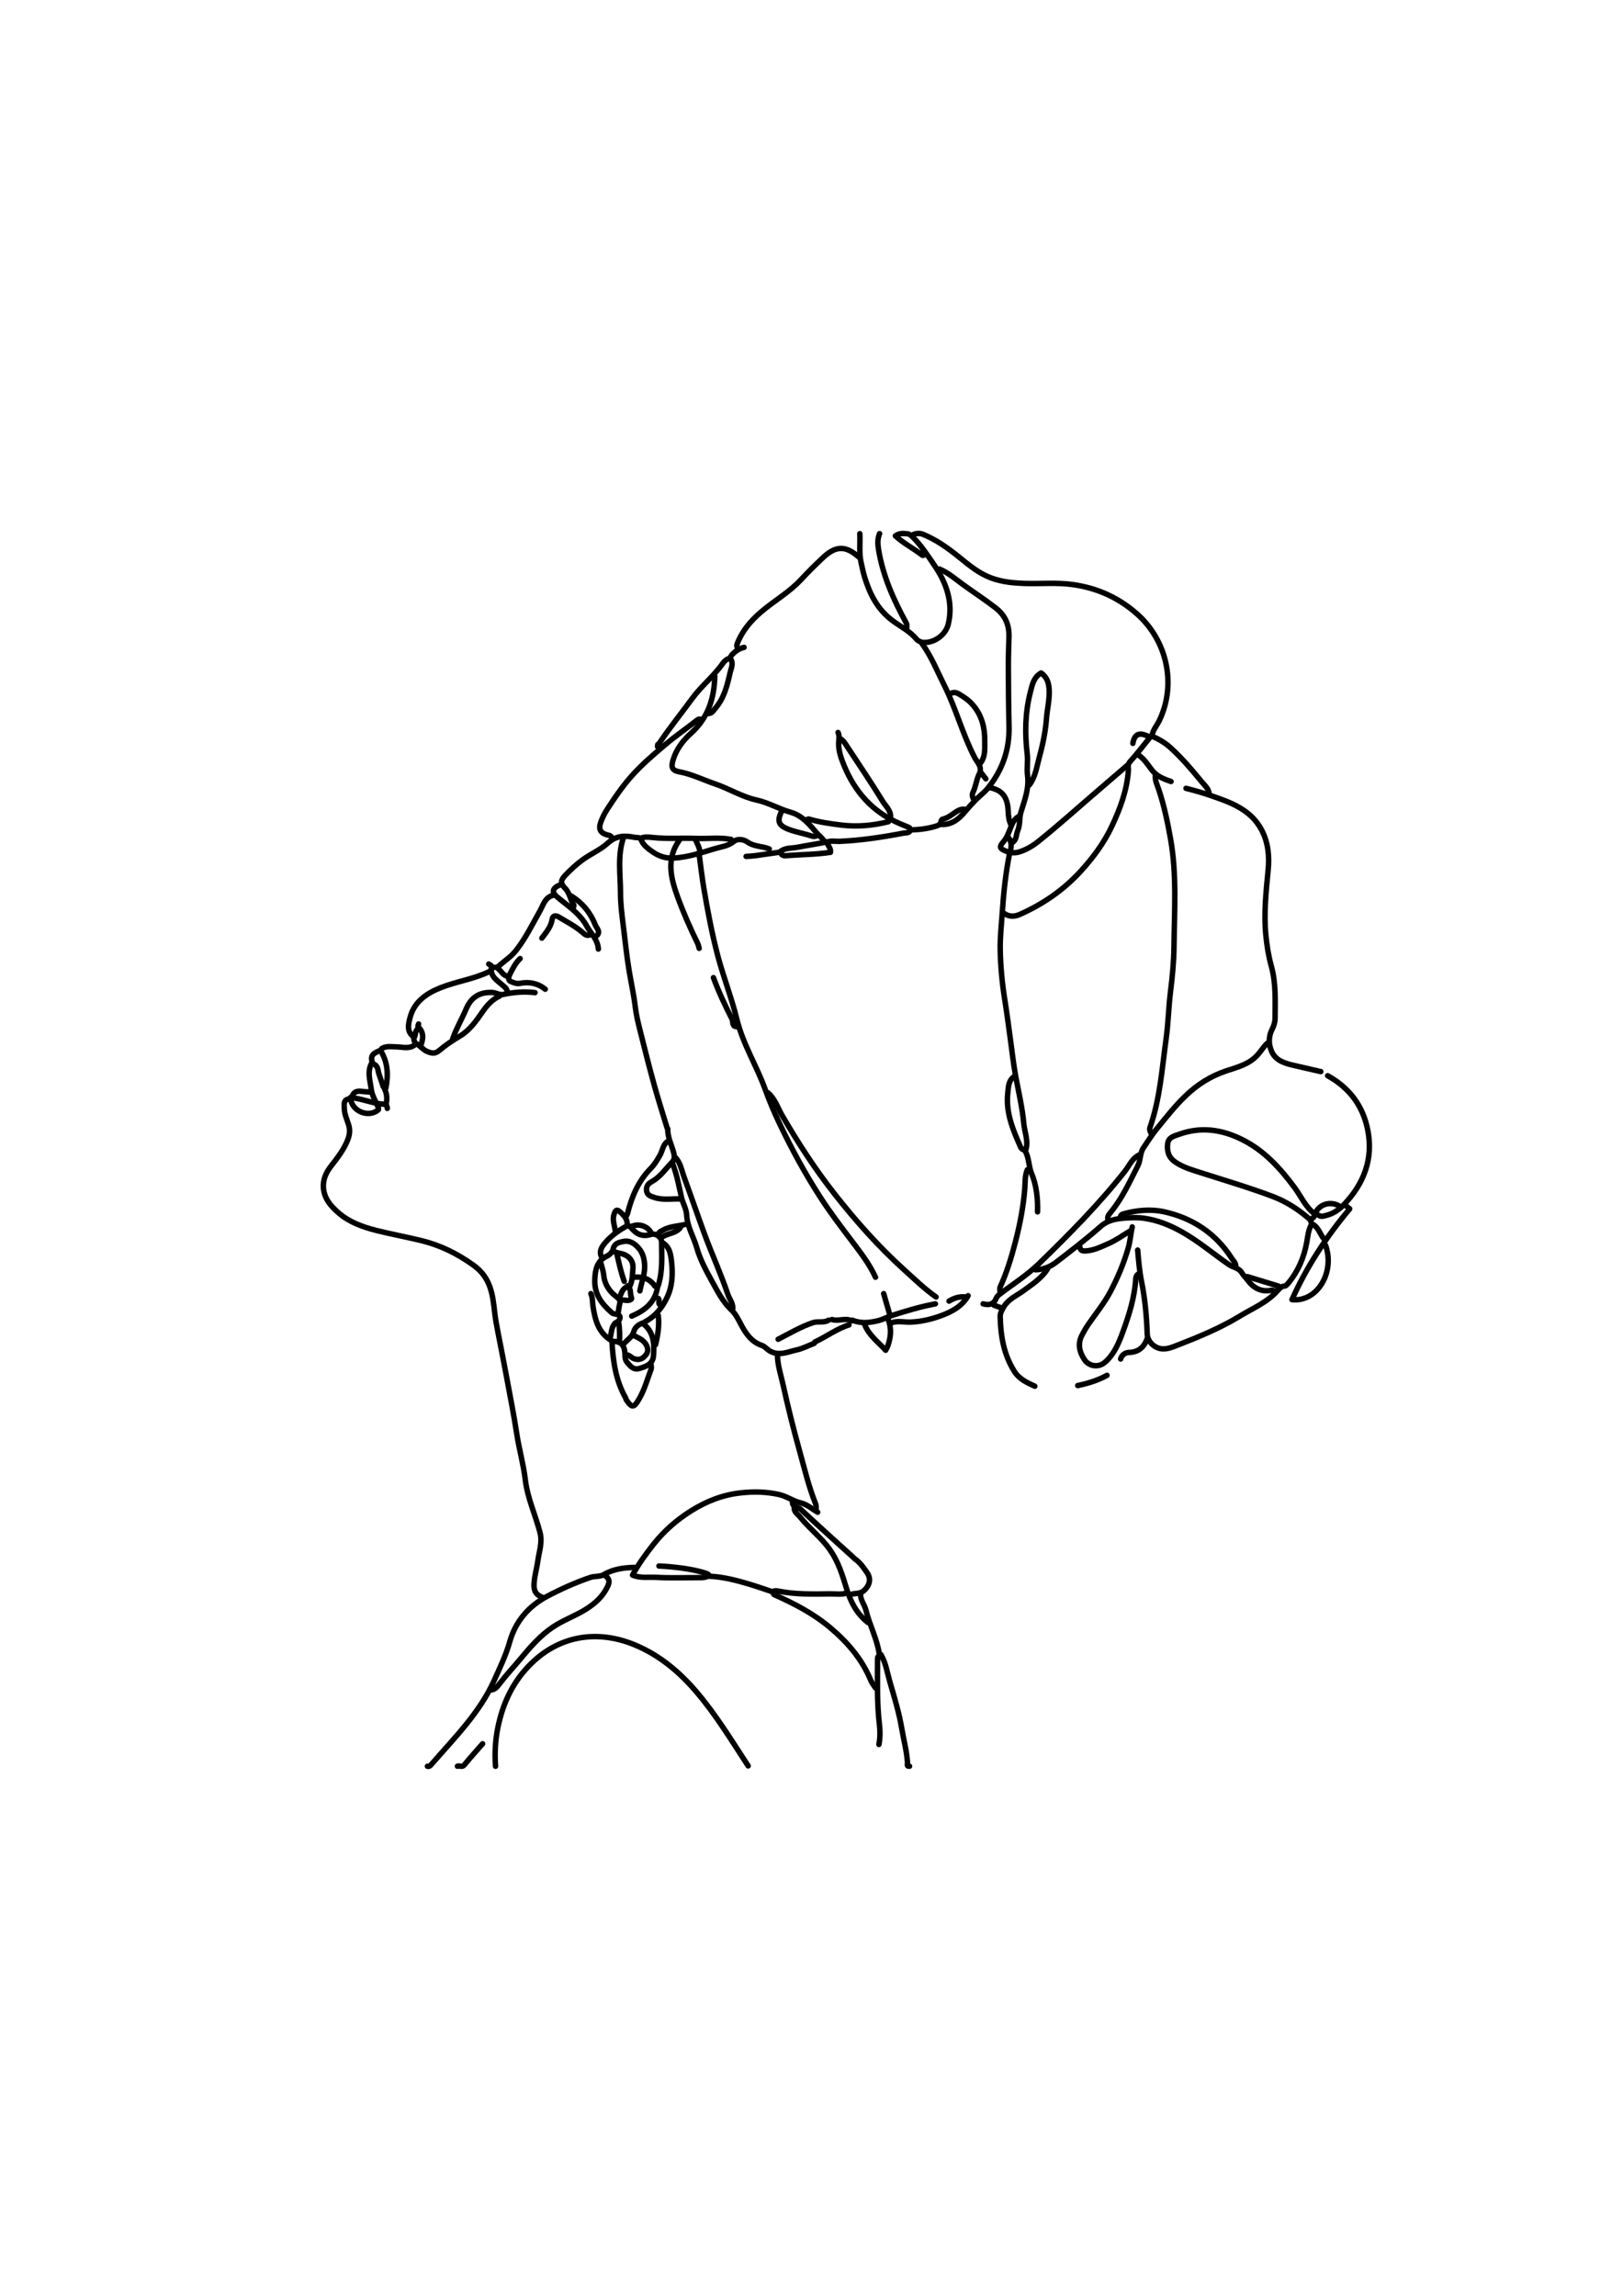 <?xml version="1.0" encoding="UTF-8"?><svg id="a" xmlns="http://www.w3.org/2000/svg" width="595.28" height="841.89" viewBox="0 0 595.28 841.89"><g id="b"><path d="m128.31,402.96c-2.39.18-2.08,1.83-2.03,3.5.07,2.13.94,4.03,1.58,5.98.87,2.67.03,4.99-1.08,7.24-1.38,2.8-3.29,5.3-5.22,7.75-1.69,2.15-2.92,4.5-2.96,7.25-.06,4.46,2.59,7.55,5.73,10.22,3.96,3.36,8.7,5.05,13.7,6.32,5.47,1.38,11.02,2.38,16.49,3.72,6.98,1.7,13.17,4.75,19.13,9.02,6.41,4.59,7.06,10.85,7.8,17.43.27,2.43.74,4.86,1.2,7.21,1.08,5.51,2.17,11.04,3.19,16.54,1.28,6.88,2.64,13.76,3.7,20.69.86,5.61,2.45,11.12,3.12,16.75.8,6.8,3.72,12.94,5.41,19.45.94,3.64-.33,6.86-.79,10.26-.38,2.84-1.23,5.57-1.41,8.48-.16,2.72.78,4.14,3.11,5" fill="none" stroke="#000" stroke-linecap="round" stroke-linejoin="round" stroke-width="2"/><path d="m423.76,284.35c-.19,1.89.7,3.54,1.26,5.24,1.96,5.87,3.21,11.88,4.3,17.97,2.35,13.19,1.41,26.48,1.27,39.72-.06,5.46-.61,11-1.29,16.49-.7,5.72-.81,11.51-1.6,17.22-1.51,10.9-2.22,21.97-5.92,32.48-.26.75.09,1.54.48,2.24" fill="none" stroke="#000" stroke-linecap="round" stroke-linejoin="round" stroke-width="2"/><path d="m422.51,269.86c.33-2.2,1.85-3.82,2.76-5.74,6.42-13.57,2.54-29.47-8.23-38.98-6.77-5.98-14.55-9.49-23.49-10.76-6-.85-12-.22-17.99-.44-4.74-.18-9.36-.68-13.75-2.72-3.83-1.78-6.98-4.47-10.2-7.06-4.03-3.25-8.21-6.21-13.01-8.2-1.14-.47-2.33-.42-3.49,0" fill="none" stroke="#000" stroke-linecap="round" stroke-linejoin="round" stroke-width="2"/><path d="m274.41,647.57c-6.05-9.23-11.75-18.68-18.95-27.12-6.29-7.38-13.51-13.43-22.51-17.2-13.93-5.83-28.41-3.57-39.26,7.94-6.02,6.38-9.38,13.97-11.08,22.3-.94,4.62-1.21,9.44-.86,14.21" fill="none" stroke="#000" stroke-linecap="round" stroke-linejoin="round" stroke-width="2"/><path d="m228.71,307.07c-2.33,6.71-1.14,13.65-1.12,20.48,0,3.71.46,7.51.93,11.23.74,5.84,1.3,11.69,2.28,17.51.73,4.31,1.68,8.6,2.2,12.95.34,2.86,1.02,5.69,1.72,8.49,1.69,6.76,3.4,13.51,5.25,20.23,1.46,5.28,3.14,10.5,4.73,15.74.03.1.23.17.23.25-.11,3.21,1.48,6,2.22,9,.26,1.07.35,2.22-.68,3.27-2.35,2.4-4.2,5.28-7.25,7-1.13.64-2.22,1.42-2.09,3.21.14,1.96,1.67,2.27,2.84,2.68,3.14,1.09,6.47.42,9.72.56" fill="none" stroke="#000" stroke-linecap="round" stroke-linejoin="round" stroke-width="2"/><path d="m482.2,445.17c-3.4-2.55-5.01-6.48-7.45-9.77-5.24-7.05-11.04-13.43-19.02-17.44-7.46-3.76-15.17-4.91-23.23-2.01-1.85.66-3.95,1.05-4.23,3.5-.32,2.79.36,5.07,2.95,6.79,2.95,1.96,6.28,2.86,9.54,3.91,8.67,2.78,17.42,5.35,25.95,8.57,5.21,1.96,9.84,4.99,14,8.7" fill="none" stroke="#000" stroke-linecap="round" stroke-linejoin="round" stroke-width="2"/><path d="m435,289.09c2.84.72,5.73,1.52,8.43,2.44,7.43,2.54,15.19,5.07,19.29,12.8,2.46,4.63,2.9,9.71,2.41,14.72-.77,7.91-1.62,15.8-.86,23.73.37,3.86.98,7.75,2.01,11.47,1.77,6.36,1.41,12.8,1.39,19.25,0,1.34-.52,2.85-1.07,3.94-1.51,2.95-1.28,5.91-.02,8.49,1.52,3.11,4.88,4.07,8.13,4.8,3.25.73,6.49,1.49,9.74,2.24" fill="none" stroke="#000" stroke-linecap="round" stroke-linejoin="round" stroke-width="2"/><path d="m415.27,449.91c-.55,2.49-.69,5.02-1.4,7.52-1.61,5.67-3.86,11.02-6.59,16.2-2.25,4.27-5.32,8-8.05,11.95-.9,1.31-1.69,2.67-2.4,4.05-1.63,3.14-.98,6.11.94,8.99,1.65,2.48,5.14,2.98,7.49.95,3.35-2.9,5.02-6.91,6.51-10.96,2.31-6.31,4.35-12.69,4.78-19.47.05-.78.23-1.61,1.11-2" fill="none" stroke="#000" stroke-linecap="round" stroke-linejoin="round" stroke-width="2"/><path d="m344.59,208.68c3.27,1.37,5.91,3.72,8.73,5.76,3.91,2.83,7.95,5.47,11.79,8.43,3.56,2.74,5.05,6.21,4.96,10.54-.08,3.58-.24,7.16-.23,10.74.03,7.41.07,14.82.25,22.22.22,8.56-2.45,16.1-7.8,22.7-1.29,1.59-3.02,2.81-4.45,4.28-1.38,1.42-2.71,2.87-3.98,4.4-2.18,2.65-4.92,4.85-8.77,4.57-.52-.04-.86.32-1.26.46-3.15,1.05-6.41,1.48-9.72,1.54" fill="none" stroke="#000" stroke-linecap="round" stroke-linejoin="round" stroke-width="2"/><path d="m377.56,287.84c2.23-2.96,2.68-6.65,3.61-10.03,1.26-4.62,2.28-9.37,2.64-14.2.25-3.42,1.12-6.77,1.02-10.24-.08-2.64-.65-4.96-2.98-6.58-2.81,1.59-3.3,4.54-3.95,7.1-1.92,7.46-2.04,15.06-1.13,22.71.3,2.54-.22,5.19.11,7.73.63,4.83-1.08,9.08-2.43,13.53-.64,2.09-.23,4.56-1.15,6.69-.66,1.53-.32,3.59-2.22,4.51" fill="none" stroke="#000" stroke-linecap="round" stroke-linejoin="round" stroke-width="2"/><path d="m281.65,400.72c2.62,2.19,3.57,5.47,5.19,8.27,5.82,10.06,12.13,19.79,19.31,28.91,7.77,9.88,16.11,19.28,25.46,27.73,3.81,3.44,7.49,7.05,11.72,10" fill="none" stroke="#000" stroke-linecap="round" stroke-linejoin="round" stroke-width="2"/><path d="m256.43,313.31c.58,4.25,1.06,8.51,1.77,12.73,1.4,8.23,2.94,16.41,5.08,24.51,2.08,7.84,5.07,15.4,6.98,23.22,2.2,9.04,7.13,16.81,10.26,25.36,1.6,4.38,3.36,8.63,5.36,12.82,4.47,9.37,9.42,18.48,15.05,27.18,3.52,5.45,7.46,10.62,11.38,15.81,3.23,4.26,6.55,8.51,8.8,13.44" fill="none" stroke="#000" stroke-linecap="round" stroke-linejoin="round" stroke-width="2"/><path d="m443.49,291.09c-.18-1.95-1.7-3.12-2.79-4.46-3.57-4.39-7.26-8.69-11.46-12.51-2.04-1.86-4.44-3.19-7-4.28-2.58,3.18-5.04,6.45-7.78,9.47-1.03,1.13-.52,2.29-.6,3.3-.53,7.3-3.03,13.96-6.1,20.47-2.89,6.14-6.9,11.51-11.47,16.5-6.29,6.85-13.76,11.98-22.23,15.74-2.14.95-4.1.88-6-.51" fill="none" stroke="#000" stroke-linecap="round" stroke-linejoin="round" stroke-width="2"/><path d="m299.89,554.55c-2-1.17-3.87-2.86-6.02-3.37-2.93-.68-5.32-2.5-8.21-3.14-4.64-1.02-9.23-1.12-14-.59-6.69.74-12.62,3.1-18.21,6.61-5.26,3.3-9.88,7.35-13.74,12.23-2.8,3.54-5.46,7.18-7.71,11.32,2.93,1.22,5.89.66,8.71.82,5.39.3,10.82.08,16.23.1,1.08,0,2.11-.06,2.99-.77.04-.03.03-.18,0-.24-.06-.1-.16-.17-.24-.25" fill="none" stroke="#000" stroke-linecap="round" stroke-linejoin="round" stroke-width="2"/><path d="m370.32,312.81c-1.44,7.17-2.21,14.39-2.7,21.71-.31,4.57-.84,9.16-.76,13.75.11,6.19.71,12.36,1.69,18.48.76,4.73,1.36,9.49,2.02,14.23.63,4.57,1.13,9.21,1.96,13.7,1.06,5.74,2.44,11.45,2.96,17.28.31,3.39,1.95,6.74.57,10.23,1.43,2.48,1.16,5.39,2.28,8.08,1.81,4.36,2.36,9.29,2.21,14.14" fill="none" stroke="#000" stroke-linecap="round" stroke-linejoin="round" stroke-width="2"/><path d="m285.15,496.86c.03,3.78,1.28,7.35,2.07,10.97,1.76,8.04,3.77,16.04,5.97,23.98,1.84,6.62,3.41,13.33,5.98,19.73.32.79.08,1.52.22,2.26" fill="none" stroke="#000" stroke-linecap="round" stroke-linejoin="round" stroke-width="2"/><path d="m247.69,424.44c1.96,2.02,2.32,4.76,3.23,7.25,2.55,6.97,4.96,14,7.52,20.97,2.71,7.37,6,14.52,8.51,21.97.64,1.9,2.19,3.52,1.72,5.75" fill="none" stroke="#000" stroke-linecap="round" stroke-linejoin="round" stroke-width="2"/><path d="m262.17,247.89c-.17,8.14-2.46,15.35-8.72,21-2.95,2.66-5.34,5.78-6.55,9.7-.83,2.7-.49,3.93,2.29,4.45,4.54.85,8.64,2.91,12.95,4.38,5.19,1.76,10.03,4.8,15.31,5.95,4.44.97,8.2,3.28,12.44,4.46,4.28,1.18,6.98,4.46,9.63,7.59.92,1.08,2.14,1.9,2.85,3.16" fill="none" stroke="#000" stroke-linecap="round" stroke-linejoin="round" stroke-width="2"/><path d="m222.21,578.02c2.04,1.48.86,3.4.16,4.69-1.68,3.11-4.31,5.41-7.36,7.35-3.95,2.52-8.41,4.01-12.3,6.65-4.63,3.14-8.2,7.27-11.73,11.51-2.57,3.09-5.32,6.02-7.76,9.23-.78,1.02-1.65,2.21-3.21,2.28" fill="none" stroke="#000" stroke-linecap="round" stroke-linejoin="round" stroke-width="2"/><path d="m486.95,394.47c7.95,4.42,12.97,11.02,14.72,19.98,2.07,10.58-1.43,19.54-8.58,27.13-1.64,1.74-3.85,3.44-6.41,4.04-.93.22-1.99.77-2.99.05" fill="none" stroke="#000" stroke-linecap="round" stroke-linejoin="round" stroke-width="2"/><path d="m314.87,204.18c-4.7-4.13-8.29-4.11-12.97.27-2.84,2.65-5.59,5.4-8.24,8.24-4.29,4.59-9.79,7.66-14.51,11.71-3.81,3.26-6.96,6.97-8.78,11.73-.33.87.14,1.36.29,2.01" fill="none" stroke="#000" stroke-linecap="round" stroke-linejoin="round" stroke-width="2"/><path d="m480.95,449.16c-1.13,2.02-1.28,4.33-1.68,6.51-1.03,5.6-3.19,10.6-6.83,14.96-.33.4-.8.93-1.24.96-1.16.08-1.83.81-2.48,1.56-3.83,4.4-9.17,6.56-13.99,9.49-7.27,4.42-15.1,7.64-22.99,10.7-1.66.64-3.33,1.36-5.23,1.31-2.93-.08-5.64-2.59-5.74-5.52-.22-6.46-.81-12.9-2.09-19.21-.77-3.83-1.07-7.66-1.41-11.51" fill="none" stroke="#000" stroke-linecap="round" stroke-linejoin="round" stroke-width="2"/><path d="m465.22,382.24c-1.6,1.26-2.58,3.07-3.92,4.56-3.16,3.52-7.43,4.53-11.57,5.91-5.73,1.91-10.66,5.06-14.99,9.24-3.89,3.75-7.18,7.99-10.59,12.16-1.78,2.18-3.18,4.48-4.73,6.77-1.42,2.09-1,4.48-2.08,6.6-3.03,5.93-5.75,12.02-10.06,17.19-.74.89-1.35,1.79-.75,3" fill="none" stroke="#000" stroke-linecap="round" stroke-linejoin="round" stroke-width="2"/><path d="m418.02,423.44c-2.72,1.18-3.77,3.96-5.42,6.05-9.55,12.13-20.36,23.04-31.41,33.79-4.52,4.4-9.7,7.64-14.6,11.37-.5.38-1,.92-1.23,1.49-.95,2.3-2.67,2.55-4.77,1.99" fill="none" stroke="#000" stroke-linecap="round" stroke-linejoin="round" stroke-width="2"/><path d="m453.23,464.65c.21-1.41-.83-2.23-1.49-3.25-5.87-9.17-14.42-14.75-24.78-17.03-4.85-1.07-10.19-.61-15.18.85-.37.11-.92.55-.76,1.21" fill="none" stroke="#000" stroke-linecap="round" stroke-linejoin="round" stroke-width="2"/><path d="m376.81,428.94c-.97,2.24-.76,4.67-.95,7-.52,6.62-1.77,13.06-3.44,19.5-1.47,5.65-3.14,11.17-5.56,16.47-.31.69-.04,1.65-.04,2.48" fill="none" stroke="#000" stroke-linecap="round" stroke-linejoin="round" stroke-width="2"/><path d="m413.52,280.6c-3.58,3.08-7.15,6.17-10.74,9.24-7.31,6.26-14.45,12.73-21.97,18.74-2.05,1.64-4.24,2.92-6.74,3.76-1.83.61-3.53.44-5.25-.27-2.08-.87-2.42-1.49-.94-3.2,1.43-1.66,2.08-3.51,2.85-5.48.56-1.42,1.35-3.26,3.09-4.06" fill="none" stroke="#000" stroke-linecap="round" stroke-linejoin="round" stroke-width="2"/><path d="m283.9,584.76c7.28,3.22,14.32,6.87,20.46,12.01,6.42,5.37,11.79,11.59,15.03,19.45.41.99,1.14,1.84,1.72,2.76" fill="none" stroke="#000" stroke-linecap="round" stroke-linejoin="round" stroke-width="2"/><path d="m379.81,465.65c2.79-.11,5.26-1.01,7.5-2.73,5.59-4.29,11.18-8.59,16.47-13.25,2.43-2.15,5.44-2.72,8.5-2.96,2.4-.19,4.86-.31,7.23.02,5.09.7,9.78,2.61,14.26,5.17,6.01,3.43,11.27,7.91,16.93,11.82,1.58,1.09,3.74,1.18,4.86,3.14.5.87,1.35,1.61,1.99,2.49,2.09,2.89,4.9,4.53,8.68,3.82.47-.09.99.14,1.49.23" fill="none" stroke="#000" stroke-linecap="round" stroke-linejoin="round" stroke-width="2"/><path d="m323.36,607.24c1.6,2.88,2.05,6.15,2.95,9.25,1.65,5.7,3.42,11.41,4.41,17.24.72,4.23,1.86,8.41,2.14,12.71.03.49-.44,1.39.74,1.25" fill="none" stroke="#000" stroke-linecap="round" stroke-linejoin="round" stroke-width="2"/><path d="m224.46,492.12c.39,7.14,1.39,14.12,4.99,20.48.13.22.12.53.26.74,2.14,3.13,2.83,2.94,4.78-.47,1.91-3.33,2.89-6.98,4.23-10.5.32-.84.17-1.51-.03-2.26" fill="none" stroke="#000" stroke-linecap="round" stroke-linejoin="round" stroke-width="2"/><path d="m179.51,356.27c-5.73,2.8-12.11,3.61-17.99,5.97-5.32,2.13-9.67,5.23-11.15,11.03-.6,2.35-1.28,5.11,1.42,6.97" fill="none" stroke="#000" stroke-linecap="round" stroke-linejoin="round" stroke-width="2"/><path d="m322.61,195.69c-.81,1.97-.71,3.86-.35,6.01,1.61,9.59,5.48,18.28,10.1,26.7.47.85.14,1.67.23,2.51" fill="none" stroke="#000" stroke-linecap="round" stroke-linejoin="round" stroke-width="2"/><path d="m257.18,263.87c-.56-.27-.95-.23-1.52.22-3.78,2.97-7.76,5.71-11.44,8.8-10.6,8.92-14.25,12.66-21.54,23.92-.89,1.37-1.6,2.8-2.18,4.28-1.19,3-.42,4.57,2.96,5.25.27.05.5.32.75.48" fill="none" stroke="#000" stroke-linecap="round" stroke-linejoin="round" stroke-width="2"/><path d="m232.95,574.78c-4.03.08-7.91.53-11.54,2.67-1.37.81-3.3.46-4.96,1.03-5.49,1.89-10.83,4.27-15.88,6.96-6.59,3.51-11.46,9.05-13.59,16.56-1.4,4.95-3.63,9.57-5.73,14.24-5.38,11.95-14.58,21.03-22.97,30.72-.42.48-.78.95-1.51.74" fill="none" stroke="#000" stroke-linecap="round" stroke-linejoin="round" stroke-width="2"/><path d="m493.69,442.17c.41.34.82.68,1.35,1.12-8.48,10.13-15.71,21.09-21.18,33.31,9.26.97,15.85-10,12.33-19.94" fill="none" stroke="#000" stroke-linecap="round" stroke-linejoin="round" stroke-width="2"/><path d="m249.19,308.07c-4.86,6.74-3.22,13.78-.7,20.71,2.14,5.88,4.67,11.62,7.43,17.25.26.54.35,1.16.51,1.74" fill="none" stroke="#000" stroke-linecap="round" stroke-linejoin="round" stroke-width="2"/><path d="m246.69,426.69c1.57,4.04,2.34,8.28,3.28,12.48.48,2.12,1.77,4.15,1.87,6.25.2,4.43,2.57,8.11,3.74,12.19,1.19,4.18,3.29,8.16,5.42,11.99,2.12,3.8,4.03,7.76,7.35,10.85,1.66,1.55,2.66,3.87,3.8,5.93,1.71,3.1,3.73,5.8,7.26,6.99,1.16.39,1.89,1.44,2.96,2.06,3.41,1.95,6.58.29,9.77-.39,2.24-.48,4.34-1.6,6.51-2.43" fill="none" stroke="#000" stroke-linecap="round" stroke-linejoin="round" stroke-width="2"/><path d="m291.39,552.55c-.42,1.83,1.18,2.64,2.04,3.71,3.38,4.24,7.8,7.54,10.95,12.01,3.04,4.31,4.57,9.21,6.09,14.21,1.45,4.77,3.72,9.32,7.89,12.52" fill="none" stroke="#000" stroke-linecap="round" stroke-linejoin="round" stroke-width="2"/><path d="m307.38,268.61c.6,1.21.28,2.5.23,3.74-.12,2.92.88,5.7,1.9,8.19,3.99,9.81,10.61,17.34,20.6,21.53,1,.42,2,.83,3,1.25" fill="none" stroke="#000" stroke-linecap="round" stroke-linejoin="round" stroke-width="2"/><path d="m384.3,465.15c-2.2,3.62-5.71,5.81-9,8.23-2.44,1.79-5.34,2.93-7.04,5.72-.75,1.22-1.44,2.4-1.41,3.78.16,7.06,1.31,13.86,5.18,20,1.83,2.9,4.66,4.15,7.53,5.47" fill="none" stroke="#000" stroke-linecap="round" stroke-linejoin="round" stroke-width="2"/><path d="m242.94,455.66c2.73,1.55,3.09,4.51,3.37,7.01.5,4.55.36,9.16-1.83,13.49-1.82,3.61-4.17,6.58-7.78,8.47" fill="none" stroke="#000" stroke-linecap="round" stroke-linejoin="round" stroke-width="2"/><path d="m339.1,203.44c-.25.08-.62.32-.73.23-3.19-2.5-6.88-4.32-9.96-7.16,1.48-1.1,3-.88,4.44-.76.64.06,1.22.47,1.85,1.1,3.22,3.22,5.73,7.08,8.19,10.72,4.22,6.24,6.82,13.46,4.91,21.33-.97,4-5.18,6.95-9.2,6.7-.86-.05-1.92-.58-2.46-1.23-2.45-2.96-5.9-4.61-8.87-6.84-5.47-4.11-8.21-9.65-10.14-15.85-.53-1.71-.85-3.49-1.27-5.24-.84-3.55-.32-7.16-.5-10.74" fill="none" stroke="#000" stroke-linecap="round" stroke-linejoin="round" stroke-width="2"/><path d="m202.98,328.3c-3.1.67-3.7,3.58-4.95,5.77-2.79,4.91-5.23,10-8.76,14.48-1.87,2.37-4.4,3.93-6.57,5.92-.45.41-1.45.21-2.2.3" fill="none" stroke="#000" stroke-linecap="round" stroke-linejoin="round" stroke-width="2"/><path d="m333.6,303.57c.77,2.1-1.33,1.78-2.01,1.91-7.84,1.5-15.72,2.71-23.71,3.05-1.5.06-3.03-.34-4.49.28" fill="none" stroke="#000" stroke-linecap="round" stroke-linejoin="round" stroke-width="2"/><path d="m141.54,398.97c.92-4.81.76-9.46-2.03-13.82-1.85.88-3.95,1.52-2.97,4.33-2.05,3.24-.78,6.7-.38,9.97.29,2.32,1.72,4.51,2.61,6.76.09.22.01.49.01.74-3.29,2.98-9.81.91-10.28-4.47,4.41.36,8.45,2.35,12.78,2.47" fill="none" stroke="#000" stroke-linecap="round" stroke-linejoin="round" stroke-width="2"/><path d="m325.86,301.33c-5.67,1.41-11.41,1.94-17.23,1.24-4.04-.49-8.07-1.06-11.99-2.22-.21-.06-.49.15-.74.23" fill="none" stroke="#000" stroke-linecap="round" stroke-linejoin="round" stroke-width="2"/><path d="m359.58,279.85c1.96-2.45,1.57-5.54,1.6-8.24.05-4.67-1.04-9.22-4.29-13.03-1.53-1.8-3.37-3.03-5.32-4.16-.85-.49-1.97-.72-2.97-.04" fill="none" stroke="#000" stroke-linecap="round" stroke-linejoin="round" stroke-width="2"/><path d="m326.61,299.83c.28-2.54-1.72-4.12-2.83-5.94-4.21-6.87-8.74-13.54-13.16-20.28-.69-1.05-1.32-2.15-2.5-2.75" fill="none" stroke="#000" stroke-linecap="round" stroke-linejoin="round" stroke-width="2"/><path d="m338.1,235.9c3.49,4.77,5.64,10.24,8.27,15.47,4.31,8.59,6.7,17.98,11.16,26.51.38.73.87,1.32,1.27,1.99.72,1.24,1.12,2.45.34,4.01-1.05,2.11-1.23,4.57-2.29,6.72-.51,1.04-.02,2.04.48,2.99" fill="none" stroke="#000" stroke-linecap="round" stroke-linejoin="round" stroke-width="2"/><path d="m244.69,418.7c-1.63,1.27-1.71,3.39-2.68,5.03-.98,1.68-1.94,3.32-3.31,4.71-4.54,4.61-6.98,10.3-8.51,16.47-.13.53-.48,1-.73,1.5" fill="none" stroke="#000" stroke-linecap="round" stroke-linejoin="round" stroke-width="2"/><path d="m355.08,475.14c-2.24,3.95-6.09,5.95-10.03,7.38-3.55,1.29-7.36,2.18-11.2,2.31-2.33.08-4.69-.61-6.99.3" fill="none" stroke="#000" stroke-linecap="round" stroke-linejoin="round" stroke-width="2"/><path d="m372.06,394.72c-2.27,1.51-2.2,4.04-2.44,6.25-.76,7.09,1.93,13.43,4.72,19.71.26.59.9,1.08,1.72,1.01" fill="none" stroke="#000" stroke-linecap="round" stroke-linejoin="round" stroke-width="2"/><path d="m196.24,364.01c-3.96-.48-7.85-.17-11.75.68-1.24.27-2.55-.68-3.98-.74-4.65-.18-7.7,1.75-9.53,6.04-1.57,3.7-3.64,7.18-4.96,11" fill="none" stroke="#000" stroke-linecap="round" stroke-linejoin="round" stroke-width="2"/><path d="m310.38,584.26c-1.98.54-4,.2-5.99.23-6.35.09-12.71.24-18.97-1.03-.66-.13-1.19-.17-1.75.07-.13.06-.2.31-.24.49-.01.06.15.16.23.25" fill="none" stroke="#000" stroke-linecap="round" stroke-linejoin="round" stroke-width="2"/><path d="m267.67,241.39c-1.05.27-1.89.91-2.48,1.76-3.29,4.73-7.88,8.31-11.28,12.96-3.97,5.43-8.21,10.66-11.97,16.25" fill="none" stroke="#000" stroke-linecap="round" stroke-linejoin="round" stroke-width="2"/><path d="m282.15,311.32c-2.59-1.08-5.62-.82-7.97-2.52-1.64-1.19-3.9-1.17-4.9-.33-2.16,1.83-4.77,2.03-7.14,2.75-4.88,1.47-9.73,3.13-14.95,3.44-3.09.18-5.63-.71-7.97-2.37-1.57-1.12-3.23-2.3-4.01-4.21-.51-1.25-1.58-.83-2.5-1.02-3.61-.73-6.76-.66-9.84,2.16-2.66,2.43-6.19,3.9-9.17,6.07-2.27,1.65-4.29,3.53-6.21,5.53-1.89,1.96-2.08,3.04-.21,4.94,1.73,1.75,1.85,4.18,3.16,6.07.17.24-.13.81-.22,1.22" fill="none" stroke="#000" stroke-linecap="round" stroke-linejoin="round" stroke-width="2"/><path d="m260.18,578.02c5.15.23,10.09,1.54,14.98,3.01,2.77.83,5.5,1.82,8.25,2.73" fill="none" stroke="#000" stroke-linecap="round" stroke-linejoin="round" stroke-width="2"/><path d="m234.7,473.39c.55-3.17,1.91-6.19,1.74-9.49-.13-2.69-.88-5.09-2.97-7.02-1.4-1.3-3.02-2-4.76-1.64-1.57.33-3.4.61-3.86,2.9-.19.94-1.25,2.01-2.18,2.46-3.72,1.76-4.34,4.91-4.51,8.55-.25,5.35,2.5,9.02,6.26,12.26.5.43.98.38,1.51.5,1.85.42,1.87,1.44.75,2.72" fill="none" stroke="#000" stroke-linecap="round" stroke-linejoin="round" stroke-width="2"/><path d="m290.65,550.8c-.06,2.07,2.06,1.76,3.05,2.69,6.31,5.94,12.77,11.71,19.18,17.54" fill="none" stroke="#000" stroke-linecap="round" stroke-linejoin="round" stroke-width="2"/><path d="m272.91,237.4c-1.69.36-3.04,1.3-4.25,2.49-.51.5-.97,1.29-.69,1.72,1.15,1.75.17,3.51-.17,5-1.04,4.6-2.13,9.27-5.36,13.03-.84.98-1.4,2.23-3.02,1.98" fill="none" stroke="#000" stroke-linecap="round" stroke-linejoin="round" stroke-width="2"/><path d="m323.11,606.74c-1.19.75-1.24.75-1.24,1.75-.04,8-.25,16,.69,23.98.28,2.37.27,4.83-.19,7.24" fill="none" stroke="#000" stroke-linecap="round" stroke-linejoin="round" stroke-width="2"/><path d="m325.86,484.13c1.19,3.2.86,6.36-.26,9.49-.15.42-.39.8-.75,1.53-2.75-3.05-6.19-5.46-7.73-9.51" fill="none" stroke="#000" stroke-linecap="round" stroke-linejoin="round" stroke-width="2"/><path d="m414.52,451.41c-2.66,1.58-5.21,3.44-8.03,4.66-2.61,1.13-5.2,2.46-8.2,2.65-1.46.09-2.09-.19-2.25-1.57" fill="none" stroke="#000" stroke-linecap="round" stroke-linejoin="round" stroke-width="2"/><path d="m183.25,365.26c-2.69,1.26-4.6,3.35-6.25,5.74-2.33,3.37-4.71,6.81-8.28,8.92-2.71,1.6-5.29,3.33-7.67,5.35-1.57,1.34-2.94.95-4.54.24-1.52-.68-2.44-2.13-3.95-2.85-.5-.24-.97-1.73-.7-2.11.7-.96.31-2.24,1.16-3.06" fill="none" stroke="#000" stroke-linecap="round" stroke-linejoin="round" stroke-width="2"/><path d="m261.67,358.51c1.92,5.22,4.29,10.25,6.82,15.19.48.94-.15,2.89,1.92,2.79" fill="none" stroke="#000" stroke-linecap="round" stroke-linejoin="round" stroke-width="2"/><path d="m286.9,297.08c-2.08,4.03-1.54,5.67,2.76,7.2,2.67.95,5.51,1.45,8.21,2.34.86.28,1.37-.03,2.01-.3" fill="none" stroke="#000" stroke-linecap="round" stroke-linejoin="round" stroke-width="2"/><path d="m303.88,484.13c-1.78,1.1-3.84.27-5.77.92-4.5,1.52-8.53,3.94-12.71,6.07" fill="none" stroke="#000" stroke-linecap="round" stroke-linejoin="round" stroke-width="2"/><path d="m286.15,312.31c1.82-1.52,4.21-1.19,6.27-1.6,3.54-.7,7.15-1.17,10.83-1.98.27,1.37,1.63,2.28,1.34,3.83-5.43.82-10.96.78-16.45,1.25-.58.05-1.07-.13-1.5-.5" fill="none" stroke="#000" stroke-linecap="round" stroke-linejoin="round" stroke-width="2"/><path d="m259.18,577.02c-4.38-1.45-8.93-2.02-13.49-2.49-1.33-.14-2.66-.17-4-.26" fill="none" stroke="#000" stroke-linecap="round" stroke-linejoin="round" stroke-width="2"/><path d="m216.72,474.39c.7,1.51.54,3.16.79,4.74.75,4.79,1.89,9.43,6.45,12.26.33.2.53.5,1.01.5,3.69.04,4.26,2.5,4.28,5.48,0,.75.27,1.66.75,2.22,1.14,1.32,2.33,2.9,4.45,2.26,2.38-.71,4.93-1.52,5.21-4.48.4-4.31.25-8.58-3.45-11.73" fill="none" stroke="#000" stroke-linecap="round" stroke-linejoin="round" stroke-width="2"/><path d="m343.09,478.13c-5.51,1.03-10.88,2.63-16.2,4.35-1.49.48-2.87,1.32-4.5,1.74-3.32.86-6.52,1.23-9.76-.09" fill="none" stroke="#000" stroke-linecap="round" stroke-linejoin="round" stroke-width="2"/><path d="m232.2,489.62c1.61.84,3.37,1.48,4.48,3.01.96,1.32,1.29,2.86.23,4.21-1.1,1.4-2.47,2.15-4.49,1.36-1.02-.39-1.69-1.57-2.96-1.34" fill="none" stroke="#000" stroke-linecap="round" stroke-linejoin="round" stroke-width="2"/><path d="m363.07,288.84c4.54.91,6.5,3.39,6.72,8.74.07,1.7.24,3.34,1.02,4.87" fill="none" stroke="#000" stroke-linecap="round" stroke-linejoin="round" stroke-width="2"/><path d="m231.45,450.16c1.88,2.39,4.13,3.51,7.25,2.53,1.78-.55,3.91.88,3.94,2.71.07,5.35.45,10.75-1.2,15.98" fill="none" stroke="#000" stroke-linecap="round" stroke-linejoin="round" stroke-width="2"/><path d="m218.97,343.03c1.38-1.46-.14-2.62-.57-3.72-1.77-4.54-4.72-8.19-8.92-10.76" fill="none" stroke="#000" stroke-linecap="round" stroke-linejoin="round" stroke-width="2"/><path d="m220.47,463.4c.33,1.42.83,2.81.97,4.25.31,3.38,2.14,6.01,4.63,7.86,1.33.99,1.49,1.58,1.17,2.88-.26,1.06-.35,2.16-.52,3.24" fill="none" stroke="#000" stroke-linecap="round" stroke-linejoin="round" stroke-width="2"/><path d="m311.87,584.76c1.63-.62,3.52-.11,5.02-1.47,2.04-1.84,2.71-4.25,1.18-6.5-1.32-1.94-2.69-3.92-4.71-5.27" fill="none" stroke="#000" stroke-linecap="round" stroke-linejoin="round" stroke-width="2"/><path d="m241.19,471.89c-.82,5.65-4.61,8.68-9.49,10.74" fill="none" stroke="#000" stroke-linecap="round" stroke-linejoin="round" stroke-width="2"/><path d="m216.47,342.78c-1.32.62-2.13-.25-3-1-2.58-2.21-5.61-3.73-8.49-5.49-1.09-.67-2.24-.61-2.44.75-.43,2.83-2.2,4.84-3.8,6.98" fill="none" stroke="#000" stroke-linecap="round" stroke-linejoin="round" stroke-width="2"/><path d="m268.17,307.82c-4.23-.83-8.5-.18-12.73-.36-5.41-.22-10.84.25-16.24-.36-1.3-.15-2.68-.27-3.99.21" fill="none" stroke="#000" stroke-linecap="round" stroke-linejoin="round" stroke-width="2"/><path d="m311.37,485.87c-4.5,1.4-8.25,4.3-12.49,6.24" fill="none" stroke="#000" stroke-linecap="round" stroke-linejoin="round" stroke-width="2"/><path d="m420.76,490.87c-1.13,3.17-3.16,4.98-6.74,5.09-1.18.04-2.61.84-3,2.4" fill="none" stroke="#000" stroke-linecap="round" stroke-linejoin="round" stroke-width="2"/><path d="m238.95,452.41c-.81-2.21-3.93-3.85-6.71-2.89-1.83.63-2.08-.02-2.27-1.35-.24-1.66-1.39-2.71-2.52-3.73-1.24-1.1-1.74-.77-2.26.97-.69,2.27.4,4.33.53,6.5" fill="none" stroke="#000" stroke-linecap="round" stroke-linejoin="round" stroke-width="2"/><path d="m152.03,383.24c-2.02,1.52-4.34.69-6.49.67-1.89-.02-3.74-.45-5.5.58" fill="none" stroke="#000" stroke-linecap="round" stroke-linejoin="round" stroke-width="2"/><path d="m224.96,458.9c.83.25,1.65.58,2.5.73,2.98.54,4.93,2.58,4.68,5.5-.19,2.22-.11,4.54-1.19,6.62" fill="none" stroke="#000" stroke-linecap="round" stroke-linejoin="round" stroke-width="2"/><path d="m457.48,468.14c3.83,1.17,7.66,2.33,11.49,3.5" fill="none" stroke="#000" stroke-linecap="round" stroke-linejoin="round" stroke-width="2"/><path d="m177.01,639.45c-2.25,2.58-4.55,5.12-6.71,7.76-.81,1-1.72.16-2.53.48" fill="none" stroke="#000" stroke-linecap="round" stroke-linejoin="round" stroke-width="2"/><path d="m315.62,584.51c-.08,2.25,1.49,3.94,1.99,5.99,1.32,5.42,4.06,10.41,4.88,15.98" fill="none" stroke="#000" stroke-linecap="round" stroke-linejoin="round" stroke-width="2"/><path d="m241.44,482.38c.42,3.65-.14,7.21-1,10.74" fill="none" stroke="#000" stroke-linecap="round" stroke-linejoin="round" stroke-width="2"/><path d="m406.03,504.35c-3.37,1.85-7,2.96-10.74,3.75" fill="none" stroke="#000" stroke-linecap="round" stroke-linejoin="round" stroke-width="2"/><path d="m491.44,442.42c-3.19-2.14-7.6-.92-8.99,2.5-.26.63-.34,1.36-1,1.75-1.09.64-.54,2.01-.21,2.16,2.31,1.12,2.82,3.56,4.21,5.33" fill="none" stroke="#000" stroke-linecap="round" stroke-linejoin="round" stroke-width="2"/><path d="m226.21,459.65c.8,3.44,1.53,6.91,2.75,10.24" fill="none" stroke="#000" stroke-linecap="round" stroke-linejoin="round" stroke-width="2"/><path d="m354.08,296.83c-.98-.21-1.86-.03-2.76.48-1.82,1.02-3.33,2.57-5.48,3.05-.78.17-.62,1.17-1.01,1.72" fill="none" stroke="#000" stroke-linecap="round" stroke-linejoin="round" stroke-width="2"/><path d="m199.99,362.76c-2.73-2.2-5.92-2.81-9.22-2.16-1.4.27-2.45-.29-3.47-.69-.97-.38-.83-1.63-.3-2.65,1.06-2.04,2.05-4.12,3.76-5.74" fill="none" stroke="#000" stroke-linecap="round" stroke-linejoin="round" stroke-width="2"/><path d="m285.65,312.56c-2.91.42-5.83.85-8.74,1.24-1.07.14-2.16.18-3.25.26" fill="none" stroke="#000" stroke-linecap="round" stroke-linejoin="round" stroke-width="2"/><path d="m230.21,449.41c-2.97,1.59-5.73,3.49-7.97,6.01-1.41,1.6-2.75,3.36-1.52,5.72" fill="none" stroke="#000" stroke-linecap="round" stroke-linejoin="round" stroke-width="2"/><path d="m205.98,324.3c-.58.25-1.22.42-1.74.76-1.7,1.11-1.65,2.35-.02,3.74,3.91,3.32,8.41,6.1,10.95,10.75,1.51,2.77,4.11,5.02,4.29,8.47" fill="none" stroke="#000" stroke-linecap="round" stroke-linejoin="round" stroke-width="2"/><path d="m137.05,390.23c1.76.66,1.49,2.42,1.99,3.75.55,1.48,1.01,2.99,1.51,4.49" fill="none" stroke="#000" stroke-linecap="round" stroke-linejoin="round" stroke-width="2"/><path d="m251.68,448.91c-2.82.8-5.85.67-8.52,2.2-.74.42-1.51.62-1.72,1.55" fill="none" stroke="#000" stroke-linecap="round" stroke-linejoin="round" stroke-width="2"/><path d="m417.52,276.85c2.14,1.4,3.45,3.58,4.96,5.52,1.84,2.36,4.39,3.31,7.03,4.22" fill="none" stroke="#000" stroke-linecap="round" stroke-linejoin="round" stroke-width="2"/><path d="m249.69,449.91c-1.39,2.2-3.96,2.24-5.99,3.25-.5.25-1,.5-1.5.75" fill="none" stroke="#000" stroke-linecap="round" stroke-linejoin="round" stroke-width="2"/><path d="m153.53,375.5c-.08.33-.34.86-.22.97,2.25,2.09,1.97,4.5.97,7.02" fill="none" stroke="#000" stroke-linecap="round" stroke-linejoin="round" stroke-width="2"/><path d="m421.51,270.11c-.25-.08-.51-.14-.75-.25-3.05-1.4-4.71-.54-5.25,2.75" fill="none" stroke="#000" stroke-linecap="round" stroke-linejoin="round" stroke-width="2"/><path d="m179.26,353.52c.33.37,1.13.36,1,1.12-.61,3.39,2.04,4.82,4.02,6.6.84.76,1.82,1.32,1.73,2.65" fill="none" stroke="#000" stroke-linecap="round" stroke-linejoin="round" stroke-width="2"/><path d="m135.8,400.47c-1.08-.08-2.17-.12-3.25-.26-1.83-.24-3.08.34-3.5,2.26" fill="none" stroke="#000" stroke-linecap="round" stroke-linejoin="round" stroke-width="2"/><path d="m305.13,483.88c2.37.79,4.9-.74,7.24.5" fill="none" stroke="#000" stroke-linecap="round" stroke-linejoin="round" stroke-width="2"/><path d="m226.21,484.87c.41-.4.67-.23.74.25.34,2.32.39,4.65.26,6.99" fill="none" stroke="#000" stroke-linecap="round" stroke-linejoin="round" stroke-width="2"/><path d="m354.33,475.63c-2.27-.29-4.33.3-6.24,1.5" fill="none" stroke="#000" stroke-linecap="round" stroke-linejoin="round" stroke-width="2"/><path d="m141.05,399.34c.83,1.62.98,3.42.65,5.1-.17.87.41,1.33.35,2.02" fill="none" stroke="#000" stroke-linecap="round" stroke-linejoin="round" stroke-width="2"/><path d="m225.71,485.12c-1.63,1.58-1.36,3.82-2,5.74" fill="none" stroke="#000" stroke-linecap="round" stroke-linejoin="round" stroke-width="2"/><path d="m230.21,471.51c1.41,1.15.76,2.97,1.41,4.41.28.64-.87,1-1.65.95-.83-.05-1.67-.16-2.5-.24" fill="none" stroke="#000" stroke-linecap="round" stroke-linejoin="round" stroke-width="2"/><path d="m324.11,474.39c.75,2.58,1.5,5.16,2.25,7.74" fill="none" stroke="#000" stroke-linecap="round" stroke-linejoin="round" stroke-width="2"/><path d="m255.18,308.07c.63,1.54,1.57,2.98,1.5,4.74" fill="none" stroke="#000" stroke-linecap="round" stroke-linejoin="round" stroke-width="2"/><path d="m232.2,468.39c3.24-.33,6.06.36,7.99,3.25" fill="none" stroke="#000" stroke-linecap="round" stroke-linejoin="round" stroke-width="2"/><path d="m229.46,472.14c-1.34.89-1.66,2.4-2.25,3.75" fill="none" stroke="#000" stroke-linecap="round" stroke-linejoin="round" stroke-width="2"/><path d="m182.75,355.27c1.19.89,1.79,2.52,3.5,2.75" fill="none" stroke="#000" stroke-linecap="round" stroke-linejoin="round" stroke-width="2"/><path d="m235.83,485.12c-1.6.59-2.89,1.45-3.39,3.24-.53,1.9-2.27,2.87-3.48,4.25" fill="none" stroke="#000" stroke-linecap="round" stroke-linejoin="round" stroke-width="2"/><path d="m369.82,307.07c1.24,1.52,1.22,3.22.75,4.99" fill="none" stroke="#000" stroke-linecap="round" stroke-linejoin="round" stroke-width="2"/><path d="m359.83,283.35c.58.75,1.17,1.5,1.75,2.25" fill="none" stroke="#000" stroke-linecap="round" stroke-linejoin="round" stroke-width="2"/><path d="m367.32,479.63c-.92-.33-1.83-.67-2.75-1" fill="none" stroke="#000" stroke-linecap="round" stroke-linejoin="round" stroke-width="2"/><path d="m241.44,476.13c.69.63-.19,1.62.5,2.25" fill="none" stroke="#000" stroke-linecap="round" stroke-linejoin="round" stroke-width="2"/><path d="m241.44,272.86c-.41.25-.2.66-.25,1" fill="none" stroke="#000" stroke-linecap="round" stroke-linejoin="round" stroke-width="2"/></g></svg>